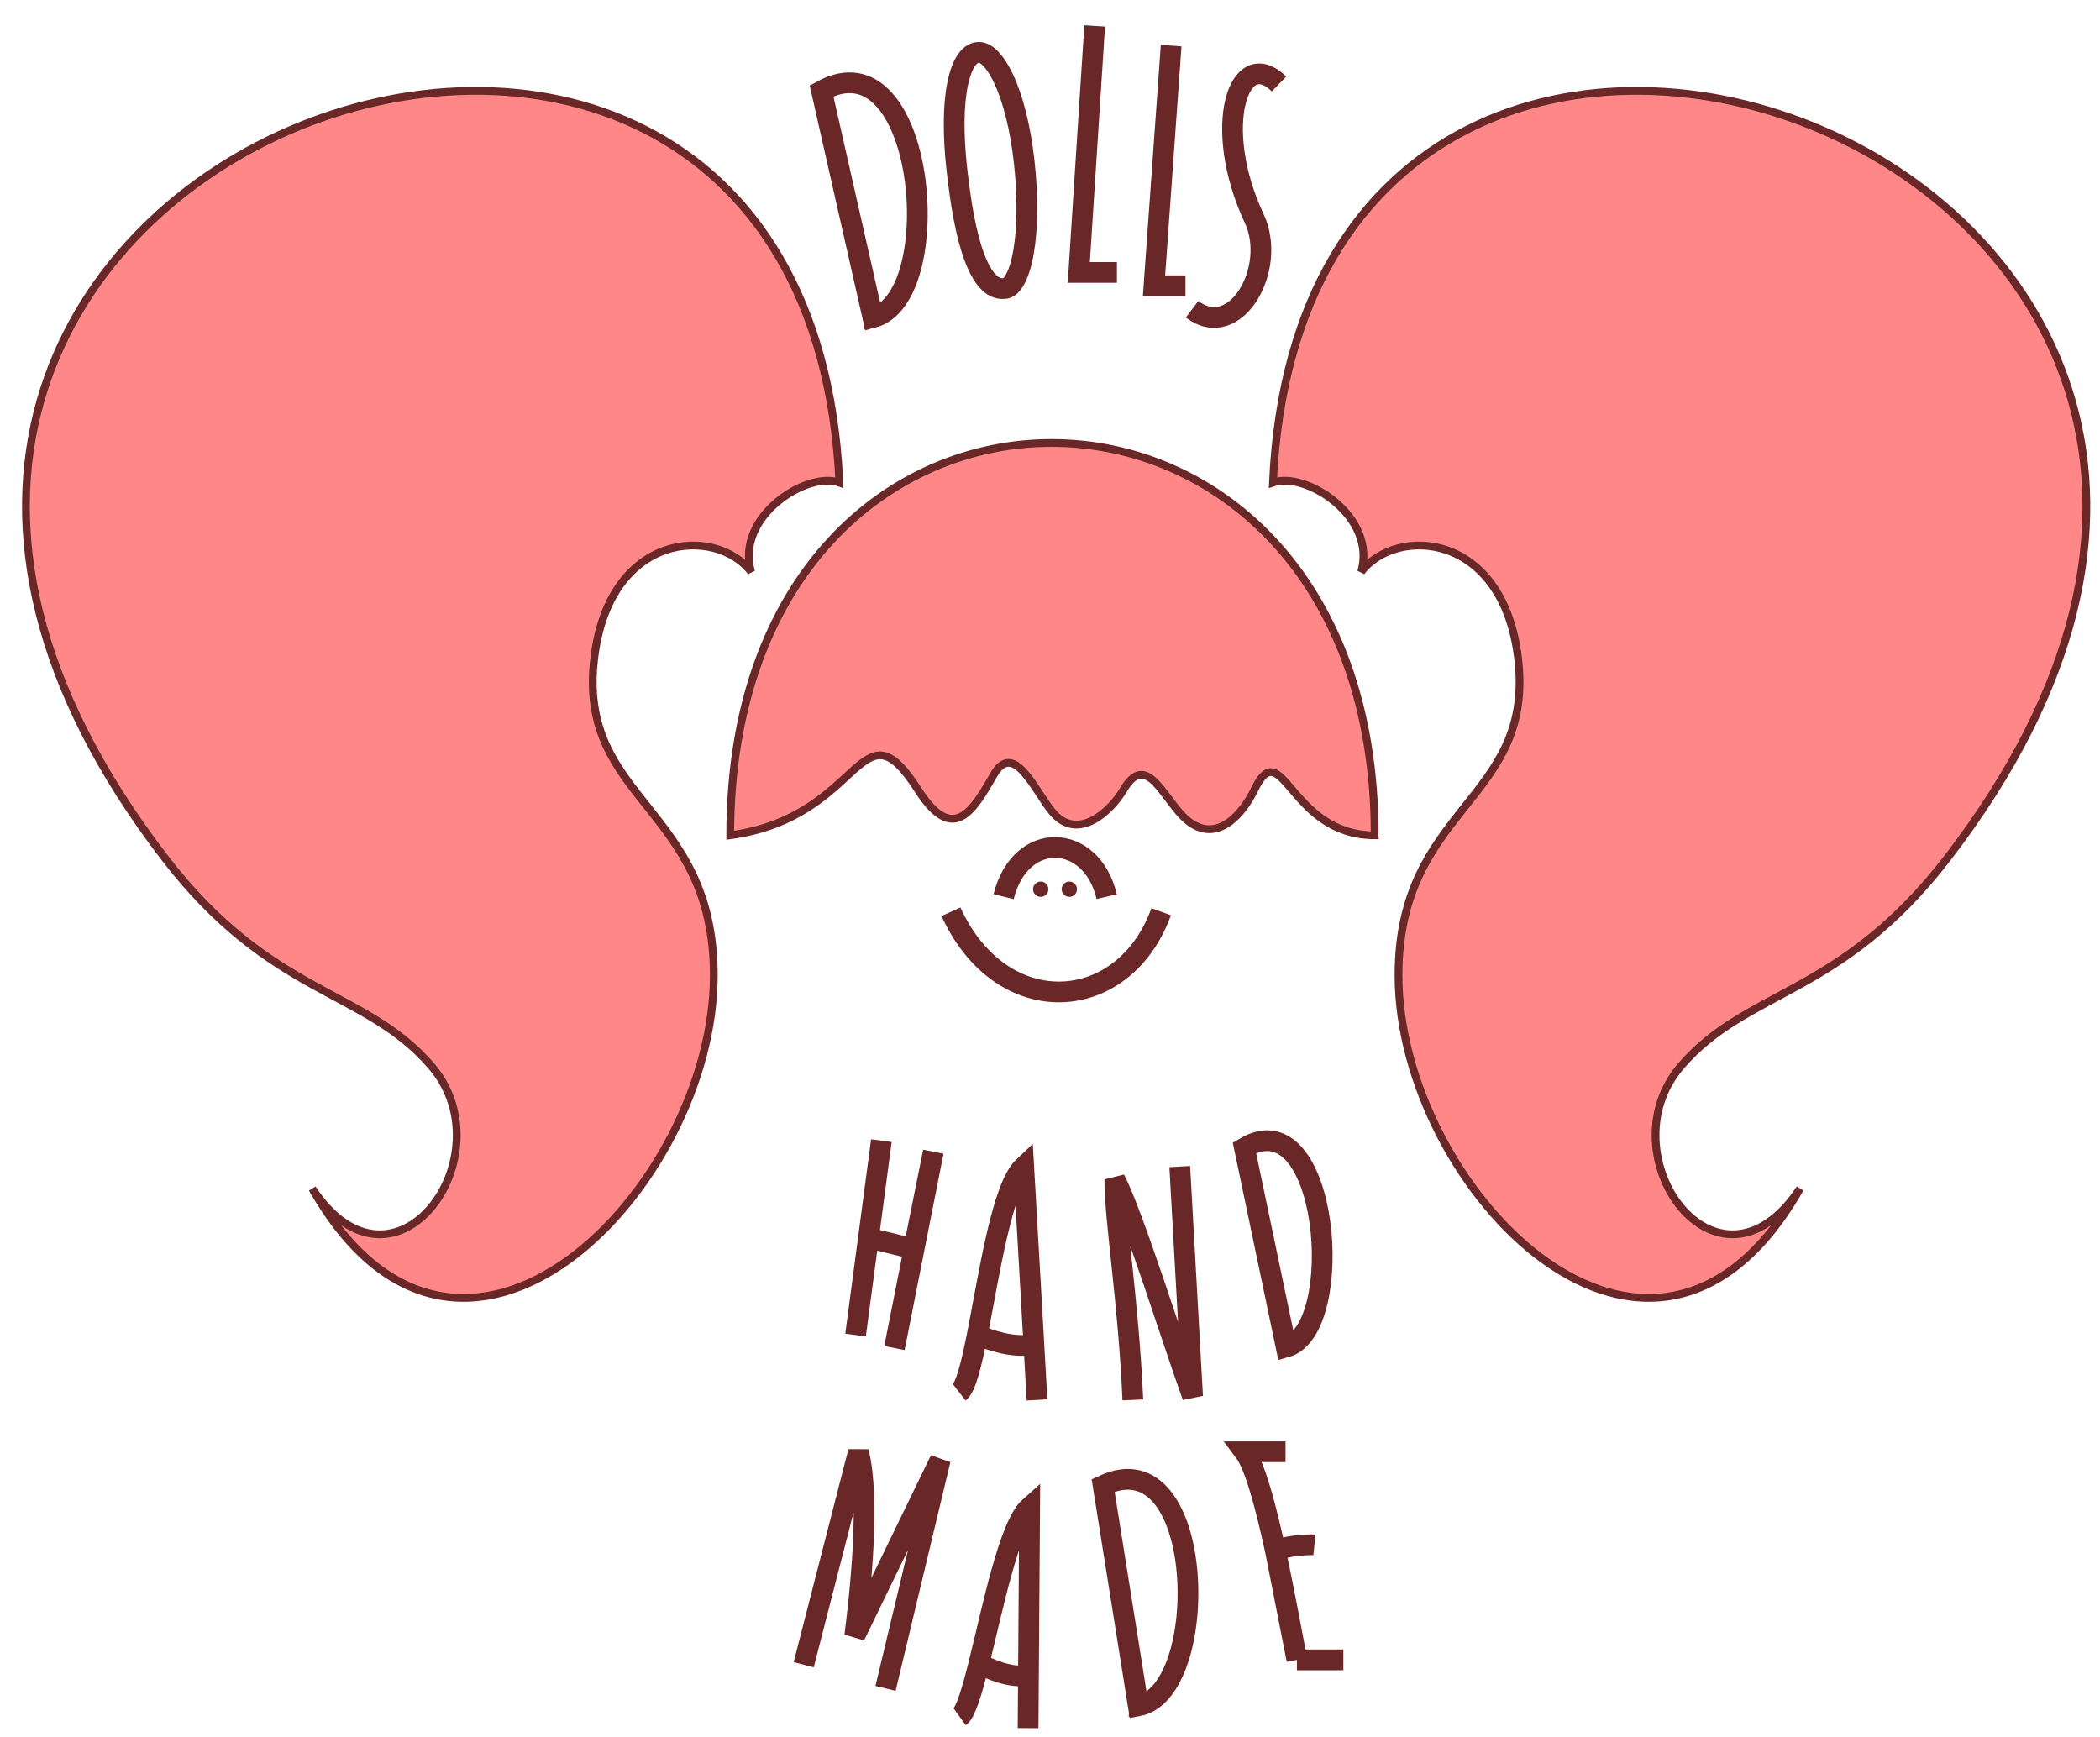 <svg width="81" height="67" viewBox="0 0 81 67" fill="none" xmlns="http://www.w3.org/2000/svg">
<path d="M36.68 35.17C38.633 39.441 43.348 39.145 44.788 35.17" stroke="#6A2727" stroke-width="0.8"/>
<path d="M38.711 34.588C39.362 31.984 42.114 32.132 42.686 34.588" stroke="#6A2727" stroke-width="0.8"/>
<path d="M53.024 32.22C53.024 12.117 28.166 11.969 28.166 32.22C33.345 31.51 33.134 26.913 35.416 30.474C36.772 32.589 37.535 31.264 38.309 29.923L38.326 29.892C39.105 28.541 39.895 30.474 40.585 31.313C41.568 32.506 42.86 31.27 43.327 30.474C44.253 28.896 44.906 30.918 45.803 31.648C46.977 32.603 47.973 31.313 48.378 30.474C49.467 28.215 49.729 32.22 53.024 32.22Z" fill="#FF8787" stroke="#6A2727" stroke-width="0.3"/>
<circle cx="40.142" cy="34.301" r="0.296" fill="#6A2727"/>
<circle cx="41.245" cy="34.301" r="0.296" fill="#6A2727"/>
<path d="M32.376 18.615C31.123 18.161 28.351 19.927 28.973 22.058C27.621 20.288 23.487 20.489 22.916 25.431C22.285 30.896 27.533 31.113 27.533 37.623C27.533 45.85 17.757 55.911 12.046 45.85C15.222 50.624 19.596 44.558 16.633 41.115C14.068 38.136 10.475 38.442 6.374 33.115C-14.252 6.324 31.054 -10.13 32.376 18.615Z" fill="#FF8787" stroke="#6A2727" stroke-width="0.3"/>
<path d="M49.099 18.615C50.352 18.161 53.123 19.927 52.502 22.058C53.853 20.288 57.988 20.489 58.559 25.431C59.19 30.896 53.942 31.113 53.942 37.623C53.942 45.85 63.718 55.911 69.429 45.85C66.253 50.624 61.878 44.558 64.842 41.115C67.407 38.136 71 38.442 75.101 33.115C95.727 6.324 50.42 -10.13 49.099 18.615Z" fill="#FF8787" stroke="#6A2727" stroke-width="0.3"/>
<path d="M49.334 3.239C47.776 1.72 46.722 4.896 48.377 8.428C49.279 10.351 47.657 13.202 45.98 11.93" stroke="#6A2727" stroke-width="0.8"/>
<path d="M45.173 1.76L44.512 11.022H45.725" stroke="#6A2727" stroke-width="0.8"/>
<path d="M33.315 12.295C33.439 12.295 33.557 12.279 33.67 12.25M33.67 12.25C36.584 11.488 35.686 1.293 31.688 3.506L33.67 12.25Z" stroke="#6A2727" stroke-width="0.8"/>
<path d="M39.503 6.223C39.647 7.511 39.644 8.776 39.48 9.72C39.397 10.195 39.278 10.561 39.136 10.805C38.994 11.049 38.864 11.117 38.765 11.128C38.532 11.154 38.337 11.081 38.149 10.899C37.948 10.705 37.76 10.386 37.592 9.944C37.256 9.06 37.052 7.821 36.906 6.513C36.762 5.222 36.766 4.068 36.937 3.237C37.022 2.821 37.143 2.513 37.286 2.312C37.422 2.12 37.565 2.038 37.719 2.021C37.836 2.008 37.979 2.047 38.158 2.211C38.34 2.38 38.531 2.656 38.713 3.044C39.076 3.817 39.359 4.939 39.503 6.223Z" stroke="#6A2727" stroke-width="0.8"/>
<path d="M42.223 1L41.611 10.509H43.081" stroke="#6A2727" stroke-width="0.8"/>
<path d="M49.321 52C49.422 52 49.518 51.986 49.61 51.961M49.61 51.961C51.975 51.291 51.246 42.331 48 44.276L49.61 51.961Z" stroke="#6A2727" stroke-width="0.8"/>
<path d="M37 53.709C37.25 53.516 37.47 52.627 37.697 51.481M40 54L39.877 51.848M39.877 51.848L39.486 45C38.647 45.786 38.156 49.161 37.697 51.481M39.877 51.848C39.121 52.03 38.109 51.679 37.697 51.481" stroke="#6A2727" stroke-width="0.8"/>
<path d="M33.996 44L33.498 47.748M33 51.497L33.498 47.748M33.498 47.748L35.244 48.177L36 44.428L34.5 52" stroke="#6A2727" stroke-width="0.8"/>
<path d="M43.695 54C43.526 50.16 43 47.112 43 45.492C43.695 46.812 45.242 51.768 46 53.868L45.505 45" stroke="#6A2727" stroke-width="0.8"/>
<path d="M43.562 65.824C43.682 65.832 43.796 65.825 43.906 65.803M43.906 65.803C46.753 65.256 46.528 55.431 42.549 57.3L43.906 65.803Z" stroke="#6A2727" stroke-width="0.8"/>
<path d="M37.017 66.225C37.25 66.056 37.495 65.229 37.761 64.158M39.655 66.661L39.669 64.622M39.669 64.622L39.715 58.133C38.928 58.831 38.301 61.991 37.761 64.158M39.669 64.622C38.99 64.753 38.114 64.368 37.761 64.158" stroke="#6A2727" stroke-width="0.8"/>
<path d="M31 64.215L33.112 56C33.574 57.848 33.181 61.444 32.969 63.105L36.268 56.308L34.156 65.128" stroke="#6A2727" stroke-width="0.8"/>
<path d="M49.585 56L48 56C48.41 56.547 48.83 58.132 49.204 59.86M50.024 64.028H51.815M50.024 64.028C49.806 62.902 49.522 61.329 49.204 59.86M50.024 64.028L49.204 59.86M49.204 59.86C49.455 59.614 50.532 59.573 50.7 59.591" stroke="#6A2727" stroke-width="0.8"/>
</svg>
